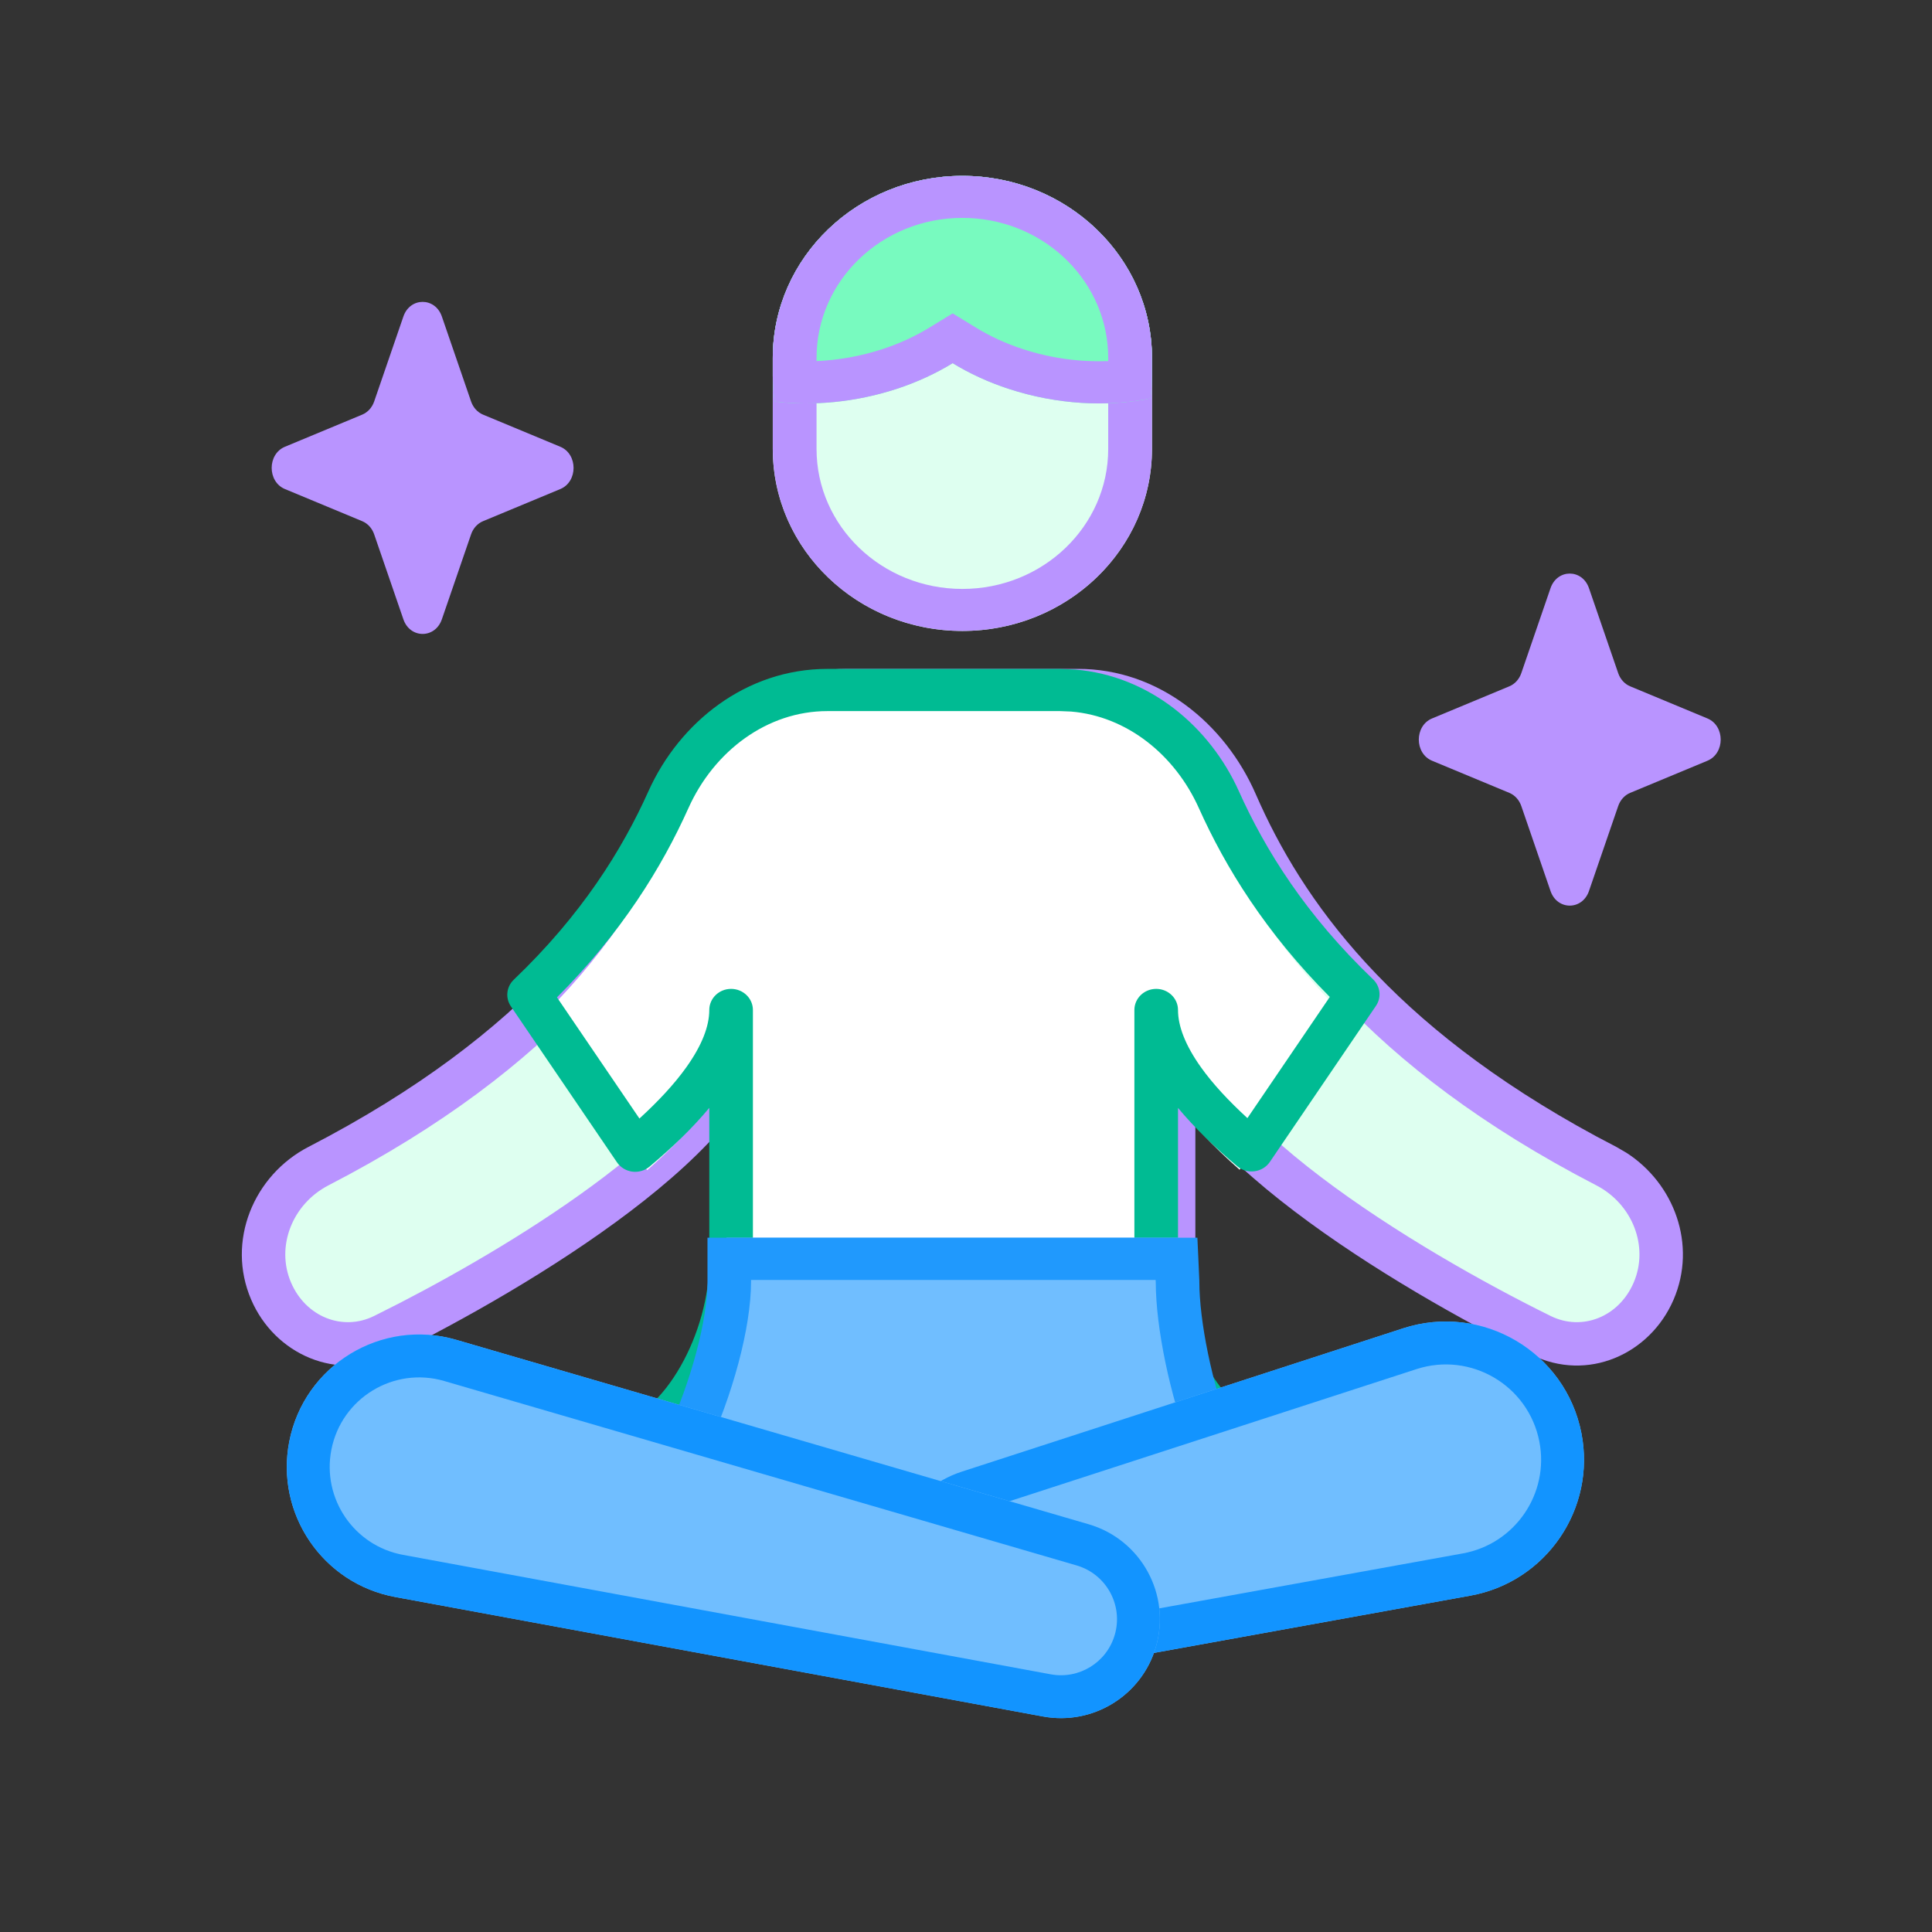 <svg width="64" height="64" viewBox="0 0 64 64" fill="none" xmlns="http://www.w3.org/2000/svg">
<rect x="0" y="0" width="64" height="64" fill="#333333" stroke="none"/>
<path d="M35.619 23.414C37.899 23.414 39.823 24.941 40.732 26.997C42.338 30.629 45.46 34.88 52.717 38.577C54.192 39.329 54.903 41.059 54.248 42.561C53.629 43.983 52.021 44.66 50.611 43.975C46.3 41.884 38.718 37.412 38.718 33.872V42.088C38.718 44.816 40.49 50.531 42.649 51.052H21.112C23.27 50.531 25.043 44.816 25.043 42.088V33.872C25.043 37.412 17.461 41.884 13.15 43.975C11.739 44.66 10.131 43.983 9.511 42.561C8.857 41.059 9.569 39.329 11.044 38.577C18.301 34.88 21.421 30.629 23.027 26.997C23.936 24.941 25.861 23.414 28.142 23.414H35.619Z" fill="#DEFFF0"/>
<path d="M38.162 33.74C38.162 33.344 38.483 33.023 38.88 33.023C39.277 33.023 39.598 33.344 39.598 33.74C39.598 34.417 39.964 35.239 40.722 36.177C41.468 37.101 42.525 38.055 43.747 38.983C46.19 40.839 49.19 42.521 51.373 43.596C52.41 44.105 53.629 43.626 54.118 42.486C54.628 41.3 54.085 39.89 52.88 39.266C45.306 35.35 41.995 30.809 40.284 26.883C39.441 24.947 37.695 23.591 35.707 23.591H28.053C26.066 23.591 24.32 24.947 23.477 26.883C21.766 30.809 18.454 35.35 10.881 39.266C9.676 39.89 9.132 41.3 9.641 42.486C10.13 43.626 11.351 44.105 12.387 43.596L13.243 43.164C15.313 42.097 17.876 40.607 20.013 38.983C21.236 38.055 22.294 37.101 23.04 36.177C23.797 35.239 24.162 34.417 24.162 33.74C24.162 33.344 24.484 33.023 24.881 33.023C25.277 33.023 25.599 33.344 25.599 33.74V42.277C25.599 43.805 25.12 46.087 24.369 48.05C23.991 49.035 23.532 49.977 23.004 50.72C22.967 50.772 22.927 50.823 22.889 50.874H40.872C40.833 50.823 40.794 50.772 40.757 50.72C40.229 49.977 39.771 49.035 39.394 48.05C38.642 46.087 38.162 43.805 38.162 42.277V33.74ZM39.598 42.277C39.598 43.583 40.026 45.688 40.734 47.539C41.087 48.459 41.496 49.281 41.929 49.892C42.38 50.526 42.779 50.823 43.075 50.895C43.428 50.982 43.66 51.317 43.617 51.676C43.573 52.036 43.267 52.308 42.904 52.308H20.856C20.493 52.307 20.187 52.036 20.144 51.676C20.101 51.317 20.333 50.982 20.685 50.895C20.982 50.823 21.381 50.526 21.831 49.892C22.265 49.281 22.674 48.458 23.026 47.537C23.735 45.687 24.162 43.583 24.162 42.277V37.07C24.161 37.072 24.16 37.074 24.158 37.076C23.311 38.125 22.153 39.16 20.883 40.124C18.341 42.055 15.254 43.782 13.024 44.881C11.172 45.792 9.099 44.865 8.32 43.051C7.489 41.117 8.404 38.931 10.219 37.992H10.22C17.504 34.226 20.582 29.932 22.159 26.312C23.178 23.974 25.372 22.157 28.053 22.157H35.707C38.389 22.157 40.583 23.974 41.601 26.312C43.129 29.819 46.066 33.958 52.87 37.638L53.542 37.992L53.871 38.183C55.464 39.204 56.218 41.238 55.44 43.051C54.66 44.865 52.59 45.792 50.738 44.881H50.736C48.507 43.782 45.419 42.055 42.878 40.124C41.608 39.16 40.45 38.125 39.602 37.076C39.601 37.074 39.6 37.072 39.598 37.07V42.277Z" fill="#B994FF"/>
<path d="M34.96 23.414C37.216 23.415 39.121 24.971 40.021 27.067C40.896 29.104 42.226 31.331 44.442 33.552L41.064 38.75C39.285 37.186 38.026 35.551 38.026 34.074V42.448C38.026 45.032 39.542 48.054 41.471 48.539H21.047C22.975 48.053 24.491 45.032 24.491 42.448V34.074C24.491 35.555 23.225 37.195 21.439 38.763L18.061 33.566C20.285 31.34 21.62 29.108 22.497 27.067C23.396 24.971 25.301 23.414 27.558 23.414H34.96Z" fill="white"/>
<path d="M37.578 33.457C37.578 33.071 37.902 32.758 38.301 32.758C38.7 32.758 39.023 33.071 39.023 33.457C39.023 33.993 39.266 34.628 39.782 35.353C40.172 35.901 40.697 36.466 41.322 37.039L44.051 33.025C41.92 30.883 40.599 28.739 39.713 26.768C38.918 24.998 37.325 23.724 35.481 23.571L35.11 23.556H27.409C25.41 23.556 23.654 24.88 22.806 26.768C21.918 28.744 20.591 30.892 18.451 33.039L21.182 37.053C21.811 36.477 22.34 35.909 22.733 35.358C23.252 34.632 23.496 33.995 23.496 33.457C23.496 33.071 23.819 32.758 24.218 32.758C24.617 32.758 24.941 33.071 24.941 33.457V41.784C24.941 43.194 24.512 44.703 23.812 45.932C23.567 46.363 23.275 46.774 22.947 47.142H39.572C39.244 46.774 38.952 46.362 38.707 45.932C38.007 44.703 37.578 43.194 37.578 41.784V33.457ZM39.023 41.784C39.023 42.942 39.382 44.221 39.973 45.257C40.575 46.316 41.338 46.989 42.058 47.162C42.413 47.247 42.646 47.575 42.602 47.925C42.557 48.276 42.25 48.54 41.885 48.54H20.634C20.269 48.54 19.962 48.276 19.918 47.925C19.873 47.575 20.105 47.248 20.459 47.162C21.179 46.989 21.943 46.316 22.546 45.257C23.137 44.221 23.496 42.942 23.496 41.784V36.699C22.944 37.364 22.264 38.019 21.515 38.648C21.358 38.779 21.149 38.839 20.943 38.812C20.737 38.784 20.553 38.671 20.438 38.503L16.923 33.335C16.734 33.057 16.775 32.688 17.019 32.454C19.26 30.312 20.6 28.169 21.48 26.211C22.504 23.931 24.711 22.159 27.409 22.158H35.11L35.61 22.179C38.078 22.382 40.079 24.073 41.04 26.211C41.918 28.165 43.252 30.303 45.484 32.441C45.729 32.675 45.769 33.043 45.58 33.321L42.065 38.491C41.951 38.659 41.767 38.772 41.56 38.799C41.354 38.827 41.145 38.768 40.987 38.635C40.244 38.011 39.572 37.36 39.023 36.701V41.784Z" fill="#00BB93"/>
<path d="M39.123 41.769C39.123 44.574 40.847 50.497 43.186 51.051L30.359 50.997H19.317C21.76 50.46 24.064 44.577 24.064 41.769V41.001H39.089L39.123 41.769Z" fill="#70BEFF"/>
<path d="M39.665 41.001L39.696 41.671L39.73 42.428V42.458C39.73 43.739 40.132 45.807 40.823 47.623C41.168 48.527 41.57 49.334 42.005 49.934C42.454 50.554 42.865 50.852 43.186 50.928L43.011 52.307L30.363 52.254H19.476L19.317 50.872C19.683 50.792 20.148 50.477 20.663 49.859C21.164 49.259 21.644 48.454 22.063 47.557C22.907 45.748 23.436 43.708 23.436 42.458V41.001H39.665ZM24.879 42.458C24.879 43.976 24.272 46.22 23.378 48.134C22.928 49.099 22.388 50.017 21.785 50.739C21.752 50.779 21.717 50.816 21.684 50.854H30.368L40.947 50.898C40.906 50.845 40.864 50.792 40.825 50.738C40.293 50.004 39.838 49.076 39.469 48.107C38.738 46.188 38.292 43.971 38.286 42.487V42.488L38.282 42.401H24.879V42.458Z" fill="#2099FD"/>
<path d="M25.599 11.856C25.599 8.526 28.411 5.826 31.88 5.826C35.349 5.826 38.161 8.526 38.161 11.856V14.871C38.161 18.202 35.349 20.901 31.88 20.901C28.411 20.901 25.599 18.202 25.599 14.871V11.856Z" fill="#DEFFF0"/>
<path d="M36.711 14.871V11.856C36.711 9.295 34.548 7.218 31.88 7.218C29.212 7.218 27.049 9.295 27.049 11.856V14.871C27.049 17.433 29.212 19.509 31.88 19.509V20.901L31.557 20.893C28.345 20.737 25.77 18.265 25.607 15.181L25.599 14.871V11.856C25.599 8.526 28.411 5.826 31.88 5.826L32.203 5.834C35.522 5.996 38.161 8.63 38.161 11.856V14.871L38.153 15.181C37.985 18.367 35.241 20.901 31.88 20.901V19.509C34.548 19.509 36.711 17.433 36.711 14.871Z" fill="#B994FF"/>
<path d="M31.88 5.826C35.349 5.826 38.161 8.526 38.161 11.856V12.449C38.161 12.703 38.142 12.953 38.11 13.199C36.677 13.488 35.018 13.406 33.418 12.883C32.732 12.658 32.108 12.368 31.558 12.031C31.009 12.367 30.387 12.658 29.701 12.883C28.339 13.328 26.934 13.453 25.662 13.303C25.621 13.024 25.599 12.739 25.599 12.449V11.856C25.599 8.526 28.411 5.826 31.88 5.826Z" fill="#78FABF"/>
<path d="M31.88 5.826C35.349 5.826 38.161 8.526 38.161 11.856V12.449C38.161 12.703 38.142 12.953 38.11 13.199C36.677 13.488 35.018 13.406 33.418 12.883C32.732 12.658 32.108 12.368 31.558 12.031C31.009 12.367 30.387 12.658 29.701 12.883C28.339 13.328 26.934 13.453 25.662 13.303C25.621 13.024 25.599 12.739 25.599 12.449V11.856C25.599 8.526 28.411 5.826 31.88 5.826ZM27.049 11.962C27.761 11.931 28.503 11.804 29.233 11.565C29.811 11.376 30.328 11.133 30.78 10.857L31.558 10.381L32.337 10.857C32.788 11.133 33.306 11.376 33.885 11.565C34.841 11.878 35.813 11.997 36.711 11.962V11.856C36.711 9.375 34.682 7.348 32.129 7.224L31.88 7.218C29.212 7.218 27.049 9.295 27.049 11.856V11.962Z" fill="#B994FF"/>
<path d="M52.387 47.479C51.861 44.783 49.095 43.154 46.482 44.002L31.863 48.749C30.07 49.331 29.049 51.215 29.54 53.035C30.018 54.809 31.776 55.922 33.585 55.595L48.71 52.857C51.221 52.403 52.875 49.983 52.387 47.479Z" fill="#70BEFF"/>
<path d="M52.387 47.48C51.861 44.784 49.095 43.154 46.483 44.002L31.862 48.75C30.07 49.332 29.05 51.216 29.54 53.035L29.644 53.36C30.238 54.943 31.889 55.902 33.585 55.595L48.71 52.858L48.458 51.459L33.332 54.197C32.25 54.393 31.197 53.727 30.911 52.665C30.618 51.576 31.229 50.449 32.301 50.1L46.922 45.354C48.723 44.769 50.63 45.893 50.993 47.752C51.329 49.478 50.188 51.146 48.458 51.459L48.71 52.858C51.142 52.417 52.771 50.133 52.427 47.714L52.387 47.48Z" fill="#1294FF"/>
<path d="M9.582 47.753C10.076 45.222 12.636 43.661 15.112 44.383L36.062 50.492C37.804 51 38.801 52.826 38.288 54.566C37.813 56.174 36.2 57.165 34.551 56.86L13.089 52.902C10.692 52.459 9.116 50.146 9.582 47.753Z" fill="#70BEFF"/>
<path d="M9.583 47.753C10.076 45.222 12.637 43.662 15.112 44.383L36.063 50.493C37.804 51.001 38.801 52.827 38.288 54.566C37.813 56.175 36.2 57.165 34.551 56.861L13.09 52.903L13.347 51.506L34.809 55.464C35.743 55.636 36.658 55.075 36.926 54.163C37.217 53.178 36.651 52.145 35.665 51.857L14.714 45.747C13.041 45.26 11.31 46.315 10.977 48.025C10.662 49.642 11.727 51.206 13.347 51.506L13.09 52.903L12.868 52.855C10.596 52.315 9.131 50.072 9.583 47.753Z" fill="#1294FF"/>
<path d="M51.363 19.484C51.585 18.839 52.415 18.839 52.637 19.484L53.605 22.299C53.674 22.5 53.818 22.659 54.001 22.735L56.56 23.799C57.147 24.043 57.147 24.957 56.56 25.201L54.001 26.265C53.818 26.341 53.674 26.5 53.605 26.701L52.637 29.516C52.415 30.161 51.585 30.161 51.363 29.516L50.395 26.701C50.326 26.5 50.182 26.341 49.999 26.265L47.44 25.201C46.853 24.957 46.853 24.043 47.44 23.799L49.999 22.735C50.182 22.659 50.326 22.5 50.395 22.299L51.363 19.484Z" fill="#B994FF"/>
<path d="M13.363 10.484C13.585 9.839 14.415 9.839 14.637 10.484L15.605 13.299C15.674 13.5 15.818 13.659 16.001 13.735L18.56 14.799C19.147 15.043 19.147 15.957 18.56 16.201L16.001 17.265C15.818 17.341 15.674 17.5 15.605 17.701L14.637 20.516C14.415 21.161 13.585 21.161 13.363 20.516L12.395 17.701C12.326 17.5 12.182 17.341 11.999 17.265L9.44 16.201C8.853 15.957 8.853 15.043 9.44 14.799L11.999 13.735C12.182 13.659 12.326 13.5 12.395 13.299L13.363 10.484Z" fill="#B994FF"/>
</svg>
